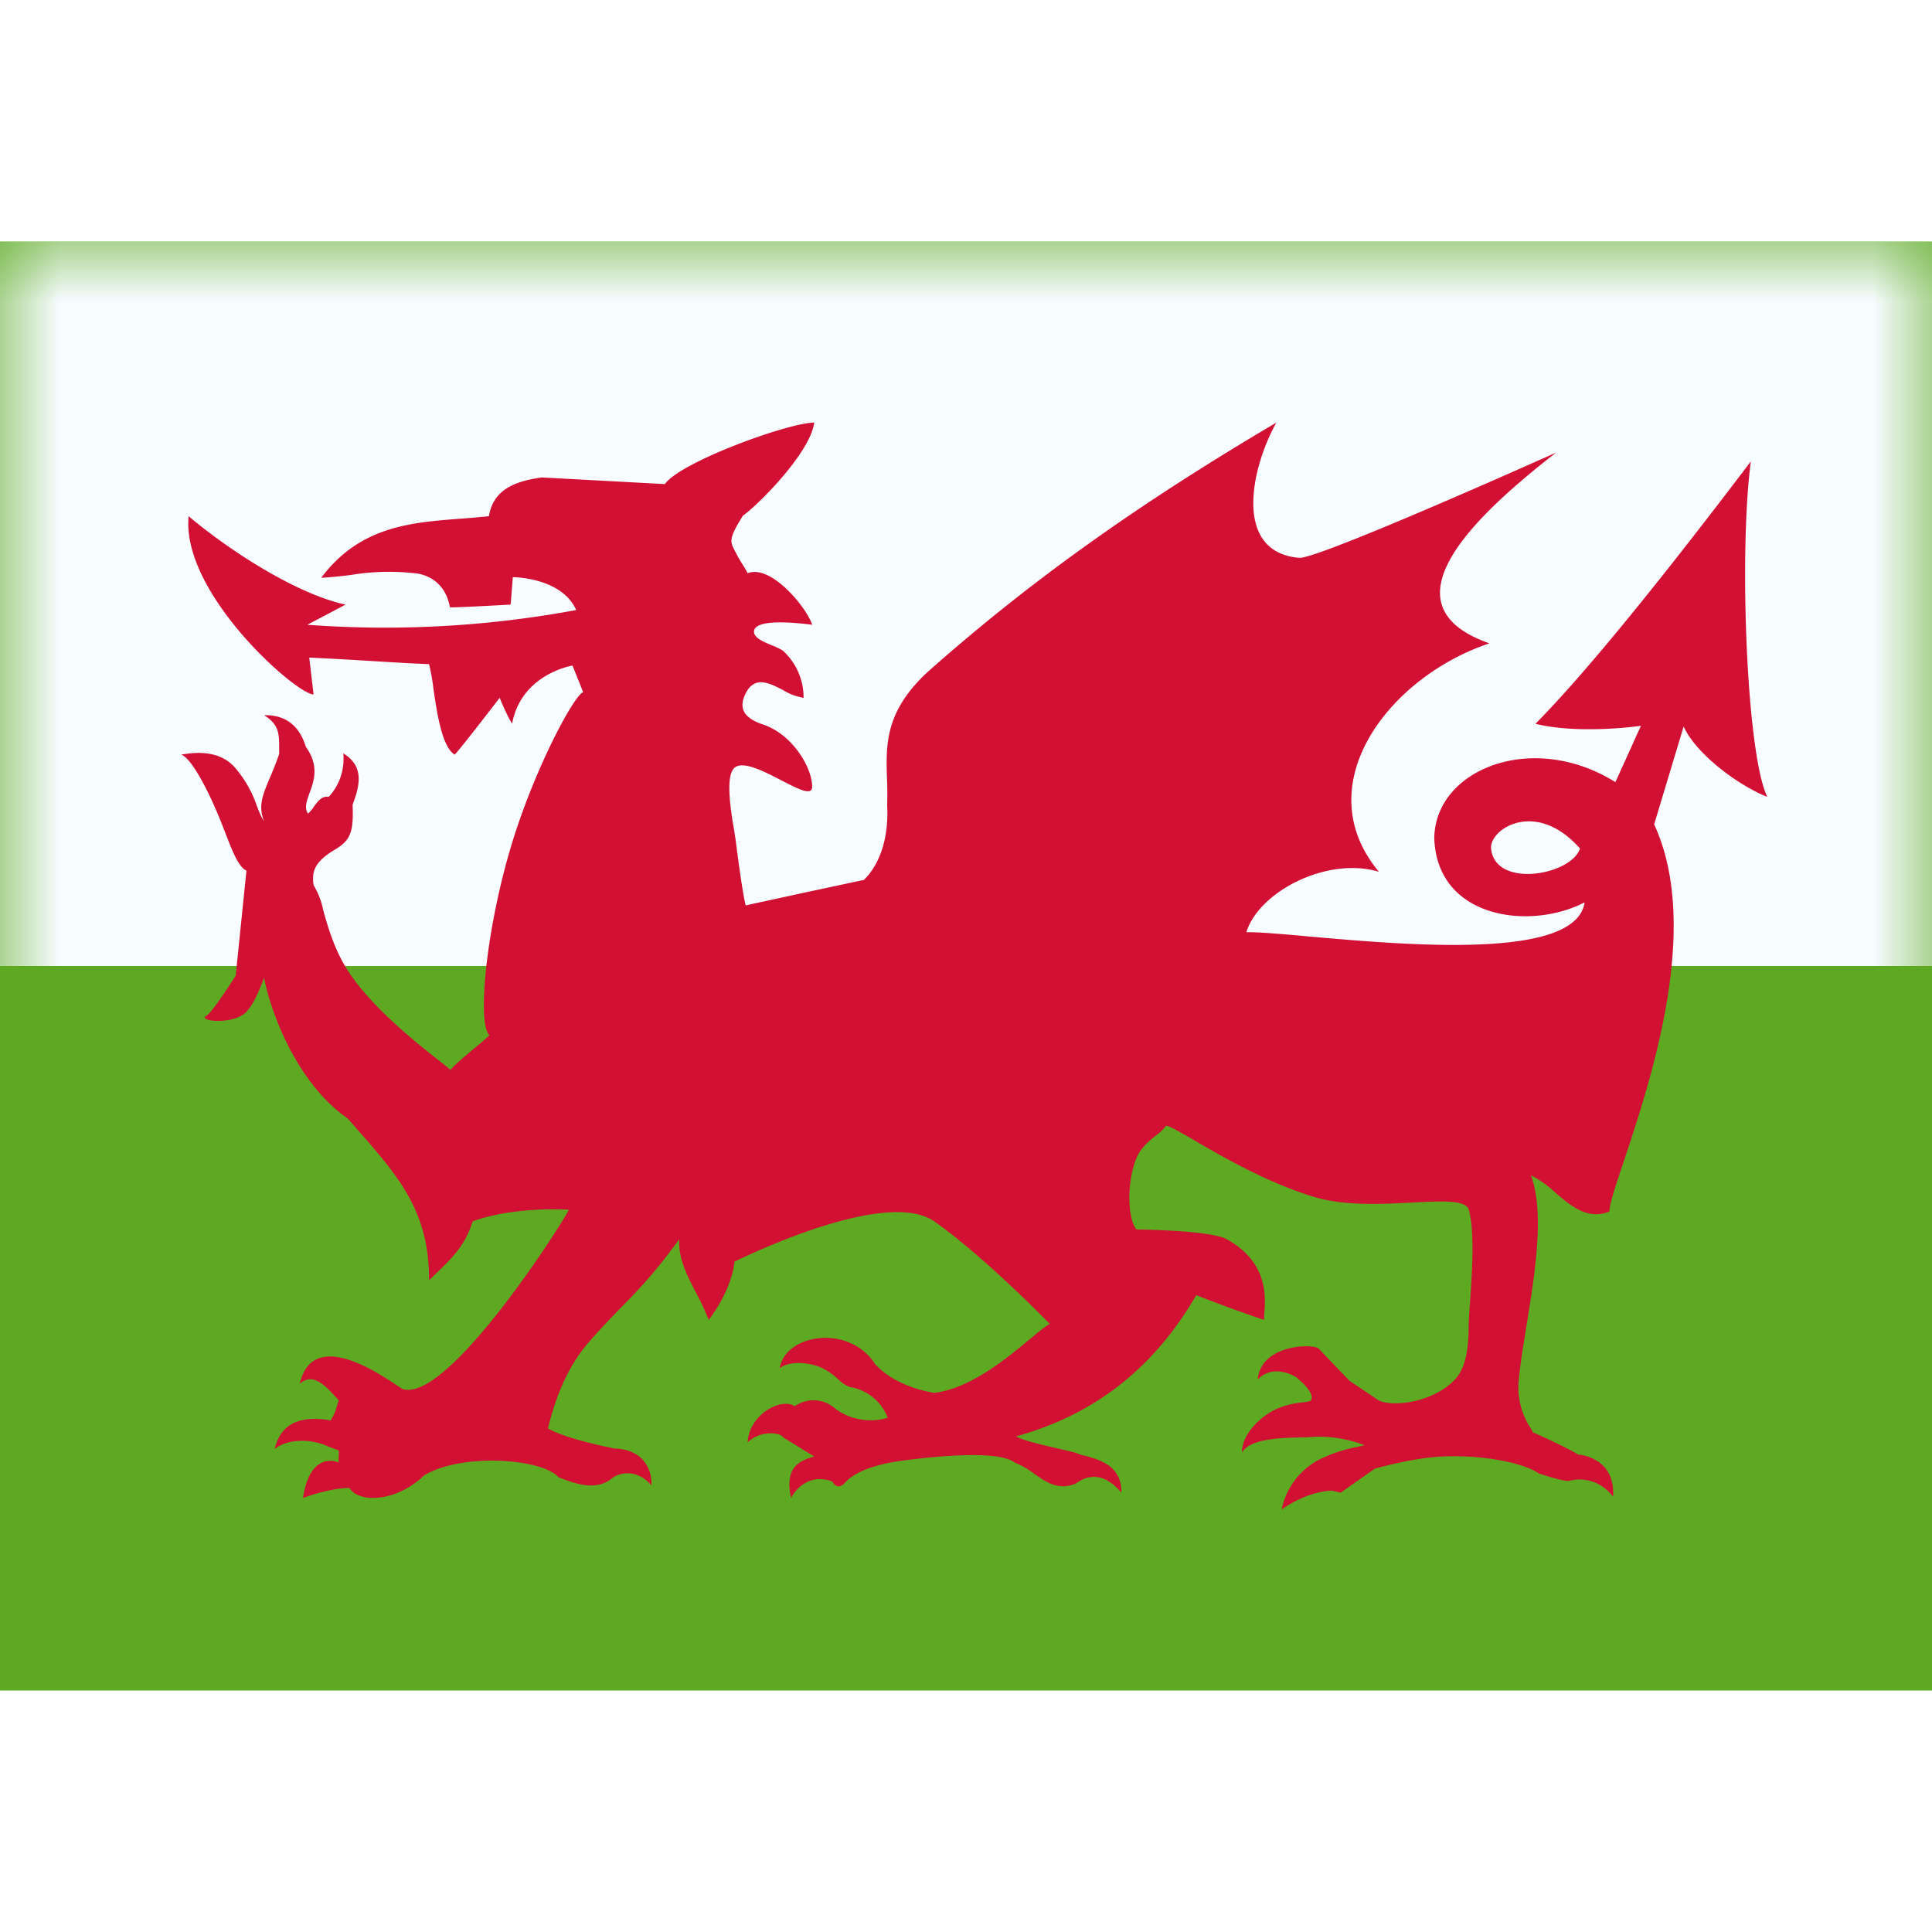 <svg fill="none" xmlns="http://www.w3.org/2000/svg" viewBox="0 0 16 12" height="1em" width="1em">
  <path fill-rule="evenodd" clip-rule="evenodd" d="M0 0v12h16V0H0z" fill="#5DAA22"/>
  <mask id="a" maskUnits="userSpaceOnUse" x="0" y="0" width="16" height="12">
    <path fill-rule="evenodd" clip-rule="evenodd" d="M0 0v12h16V0H0z" fill="#fff"/>
  </mask>
  <g mask="url(#a)" fill-rule="evenodd" clip-rule="evenodd">
    <path d="M0 0v6h16V0H0z" fill="#F7FCFF"/>
    <path d="M7.346 4.454c-.01-.285-.018-.56.334-.887.916-.814 1.849-1.453 2.89-2.067-.21.376-.362 1.075.192 1.12.178.002 2.125-.872 2.125-.872-.677.527-1.456 1.263-.552 1.58-.83.276-1.518 1.171-.915 1.892-.43-.13-.996.166-1.098.5.106-.001.294.015.523.036.83.073 2.209.194 2.278-.283-.447.233-1.221.138-1.245-.53.006-.573.813-.895 1.5-.466l.105-.231c.036-.079.07-.157.107-.235-.252.033-.614.048-.874-.017.53-.535 1.333-1.579 1.784-2.173-.1.74-.037 2.427.136 2.778-.21-.08-.578-.335-.693-.582l-.244.81c.394.853-.028 2.118-.25 2.786-.07.208-.12.358-.12.42-.18.072-.313-.041-.446-.154a.915.915 0 0 0-.204-.146c.114.315.033.814-.038 1.25-.026.164-.052.319-.064.452a.61.61 0 0 0 .1.393.267.267 0 0 1 .018.034c.107.045.357.167.374.184 0 0 .31.016.29.349-.152-.195-.357-.133-.357-.133-.027.018-.26-.06-.26-.06-.117-.084-.45-.155-.797-.14-.225.01-.498.084-.548.098l-.008.002c-.005 0-.286.2-.286.2s-.068-.017-.073-.017c-.011 0-.186-.002-.416.155a.602.602 0 0 1 .307-.41 1.2 1.2 0 0 1 .318-.107c.026-.006.048-.01.061-.015a1.076 1.076 0 0 0-.396-.07 1.872 1.872 0 0 1-.126.006c-.177.004-.426.01-.492.125-.005-.135.132-.288.284-.36a.712.712 0 0 1 .217-.055c.039-.005.065-.009.07-.017.031-.057-.071-.147-.104-.175a.076.076 0 0 1-.009-.009c0-.005-.192-.13-.328.011.027-.294.462-.298.505-.255l.127.133.128.133a43.23 43.23 0 0 1 .24.162c.13.061.471.012.643-.184.1-.114.103-.328.104-.437l.001-.045.008-.122c.017-.23.044-.607-.008-.79-.024-.083-.217-.073-.466-.06-.25.013-.557.029-.803-.043-.388-.114-.78-.341-1.017-.48-.12-.069-.2-.115-.221-.113a.367.367 0 0 1-.082.079c-.057.046-.128.103-.163.188-.087.212-.07.513 0 .592 0 0 .611.005.748.081.342.19.322.475.31.621l-.002.047a12.672 12.672 0 0 1-.561-.205c-.336.577-.813.982-1.494 1.17.075.037.225.072.348.1.089.02.163.037.183.05.202.045.345.113.343.316-.135-.161-.267-.157-.374-.078-.144.064-.247-.008-.35-.08a.657.657 0 0 0-.16-.092c-.144-.11-.716-.043-.879-.022-.203.022-.435.077-.536.2-.052.043-.08.003-.092-.015-.003-.005-.006-.009-.007-.008-.234-.08-.338.139-.338.139-.055-.254.065-.308.192-.344l-.26-.16c-.005-.032-.178-.067-.291.043.01-.23.278-.375.39-.299a.268.268 0 0 1 .338.022.492.492 0 0 0 .432.073.408.408 0 0 0-.317-.255.282.282 0 0 1-.095-.065.554.554 0 0 0-.128-.09c-.124-.057-.28-.058-.355 0 .048-.287.578-.367.79-.034.129.14.327.211.49.238.3-.036.602-.287.793-.446.073-.06.13-.108.164-.125 0 0-.544-.56-.957-.849-.385-.27-1.488.254-1.637.325a.374.374 0 0 1-.017.008c-.027.251-.214.483-.214.483a2.098 2.098 0 0 0-.107-.23c-.075-.144-.145-.28-.137-.438-.202.28-.347.429-.493.577-.074.077-.148.153-.23.246-.195.214-.295.465-.364.743.146.089.552.167.552.167.177.004.308.108.306.305-.158-.175-.317-.067-.317-.067-.13.115-.295.063-.453 0-.137-.155-.799-.204-1.113-.016-.224.217-.535.236-.62.105 0 0-.14-.006-.384.083.062-.405.296-.294.296-.294a.315.315 0 0 1 0-.05c.001-.014.002-.028 0-.05l-.088-.033c-.158-.074-.354-.056-.442.022.06-.265.291-.267.463-.238a.375.375 0 0 0 .052-.119l.015-.047a3.689 3.689 0 0 1-.024-.027c-.09-.097-.189-.206-.299-.11.105-.453.627-.106.808.015l.041.027c.37.132 1.332-1.378 1.38-1.484-.275-.013-.582.017-.797.097-.061.199-.17.303-.296.425l-.065.063c.003-.57-.25-.859-.613-1.271-.02-.023-.04-.047-.062-.07-.454-.318-.655-.957-.691-1.166-.07.195-.121.254-.137.272l-.004.006c-.101.117-.41.085-.34.039.042-.01.246-.333.246-.333l.089-.87c-.066-.03-.116-.159-.176-.315-.02-.05-.04-.104-.063-.157-.097-.231-.226-.467-.302-.488.144-.027.333-.03.452.114a.95.95 0 0 1 .175.31c.018.046.034.088.06.128-.05-.127-.013-.215.045-.354.025-.057.052-.123.08-.204v-.037c0-.127.002-.205-.125-.284.254-.007.322.19.342.25a.075.075 0 0 0 .006.015c.11.154.065.28.028.381-.024.067-.044.123-.012.169a.295.295 0 0 0 .05-.06c.033-.044.065-.088.122-.079a.466.466 0 0 0 .12-.36c.178.109.135.27.077.426.01.236-.02.3-.166.383-.147.093-.174.17-.157.283a.629.629 0 0 1 .08.208c.044.155.103.365.243.557.206.285.536.545.706.68.055.042.092.072.105.086.022-.034.11-.107.193-.177.05-.041.099-.082.13-.112-.103-.085-.033-.853.175-1.553.2-.67.535-1.276.6-1.286 0-.006-.088-.222-.088-.222s-.424.068-.5.482c-.052-.086-.103-.215-.103-.215s-.37.482-.374.47c-.104-.066-.145-.343-.175-.549a1.563 1.563 0 0 0-.036-.2c-.199-.008-.347-.018-.496-.027-.149-.009-.297-.018-.496-.027l.036.305c-.14.002-1.097-.836-1.035-1.476.352.296.9.646 1.3.732l-.157.083-.16.084a8.672 8.672 0 0 0 2.227-.122c-.123-.273-.525-.272-.525-.272l-.018.227s-.5.028-.503.022c-.05-.277-.296-.282-.296-.282a1.913 1.913 0 0 0-.52.014 3.42 3.42 0 0 1-.25.024c.32-.426.739-.458 1.16-.49a8.47 8.47 0 0 0 .229-.02c.036-.224.22-.29.437-.321l1.02.055c.13-.184 1.024-.509 1.237-.509-.033.252-.472.689-.59.77-.12.193-.109.213-.063.3l.014.027c.02.037.032.056.044.075.012.019.024.038.044.075.194-.076.489.285.534.427-.218-.028-.485-.04-.482.06.003.05.08.082.15.111a.566.566 0 0 1 .088.042.526.526 0 0 1 .173.392.475.475 0 0 1-.172-.065c-.118-.06-.237-.122-.312.037-.053.116-.01.19.13.243.256.075.425.36.425.522 0 .079-.118.017-.256-.054-.145-.075-.31-.16-.383-.107-.087.063-.031.383-.005.533l.01.066c.03.24.067.49.084.544l.483-.105.495-.106c.143-.139.207-.369.193-.616a2.778 2.778 0 0 0-.001-.217zm5.739.573c-.15-.169-.302-.227-.43-.225-.186.003-.32.133-.306.232.041.326.664.213.736-.007z" fill="#D21034"/>
  </g>
</svg>
